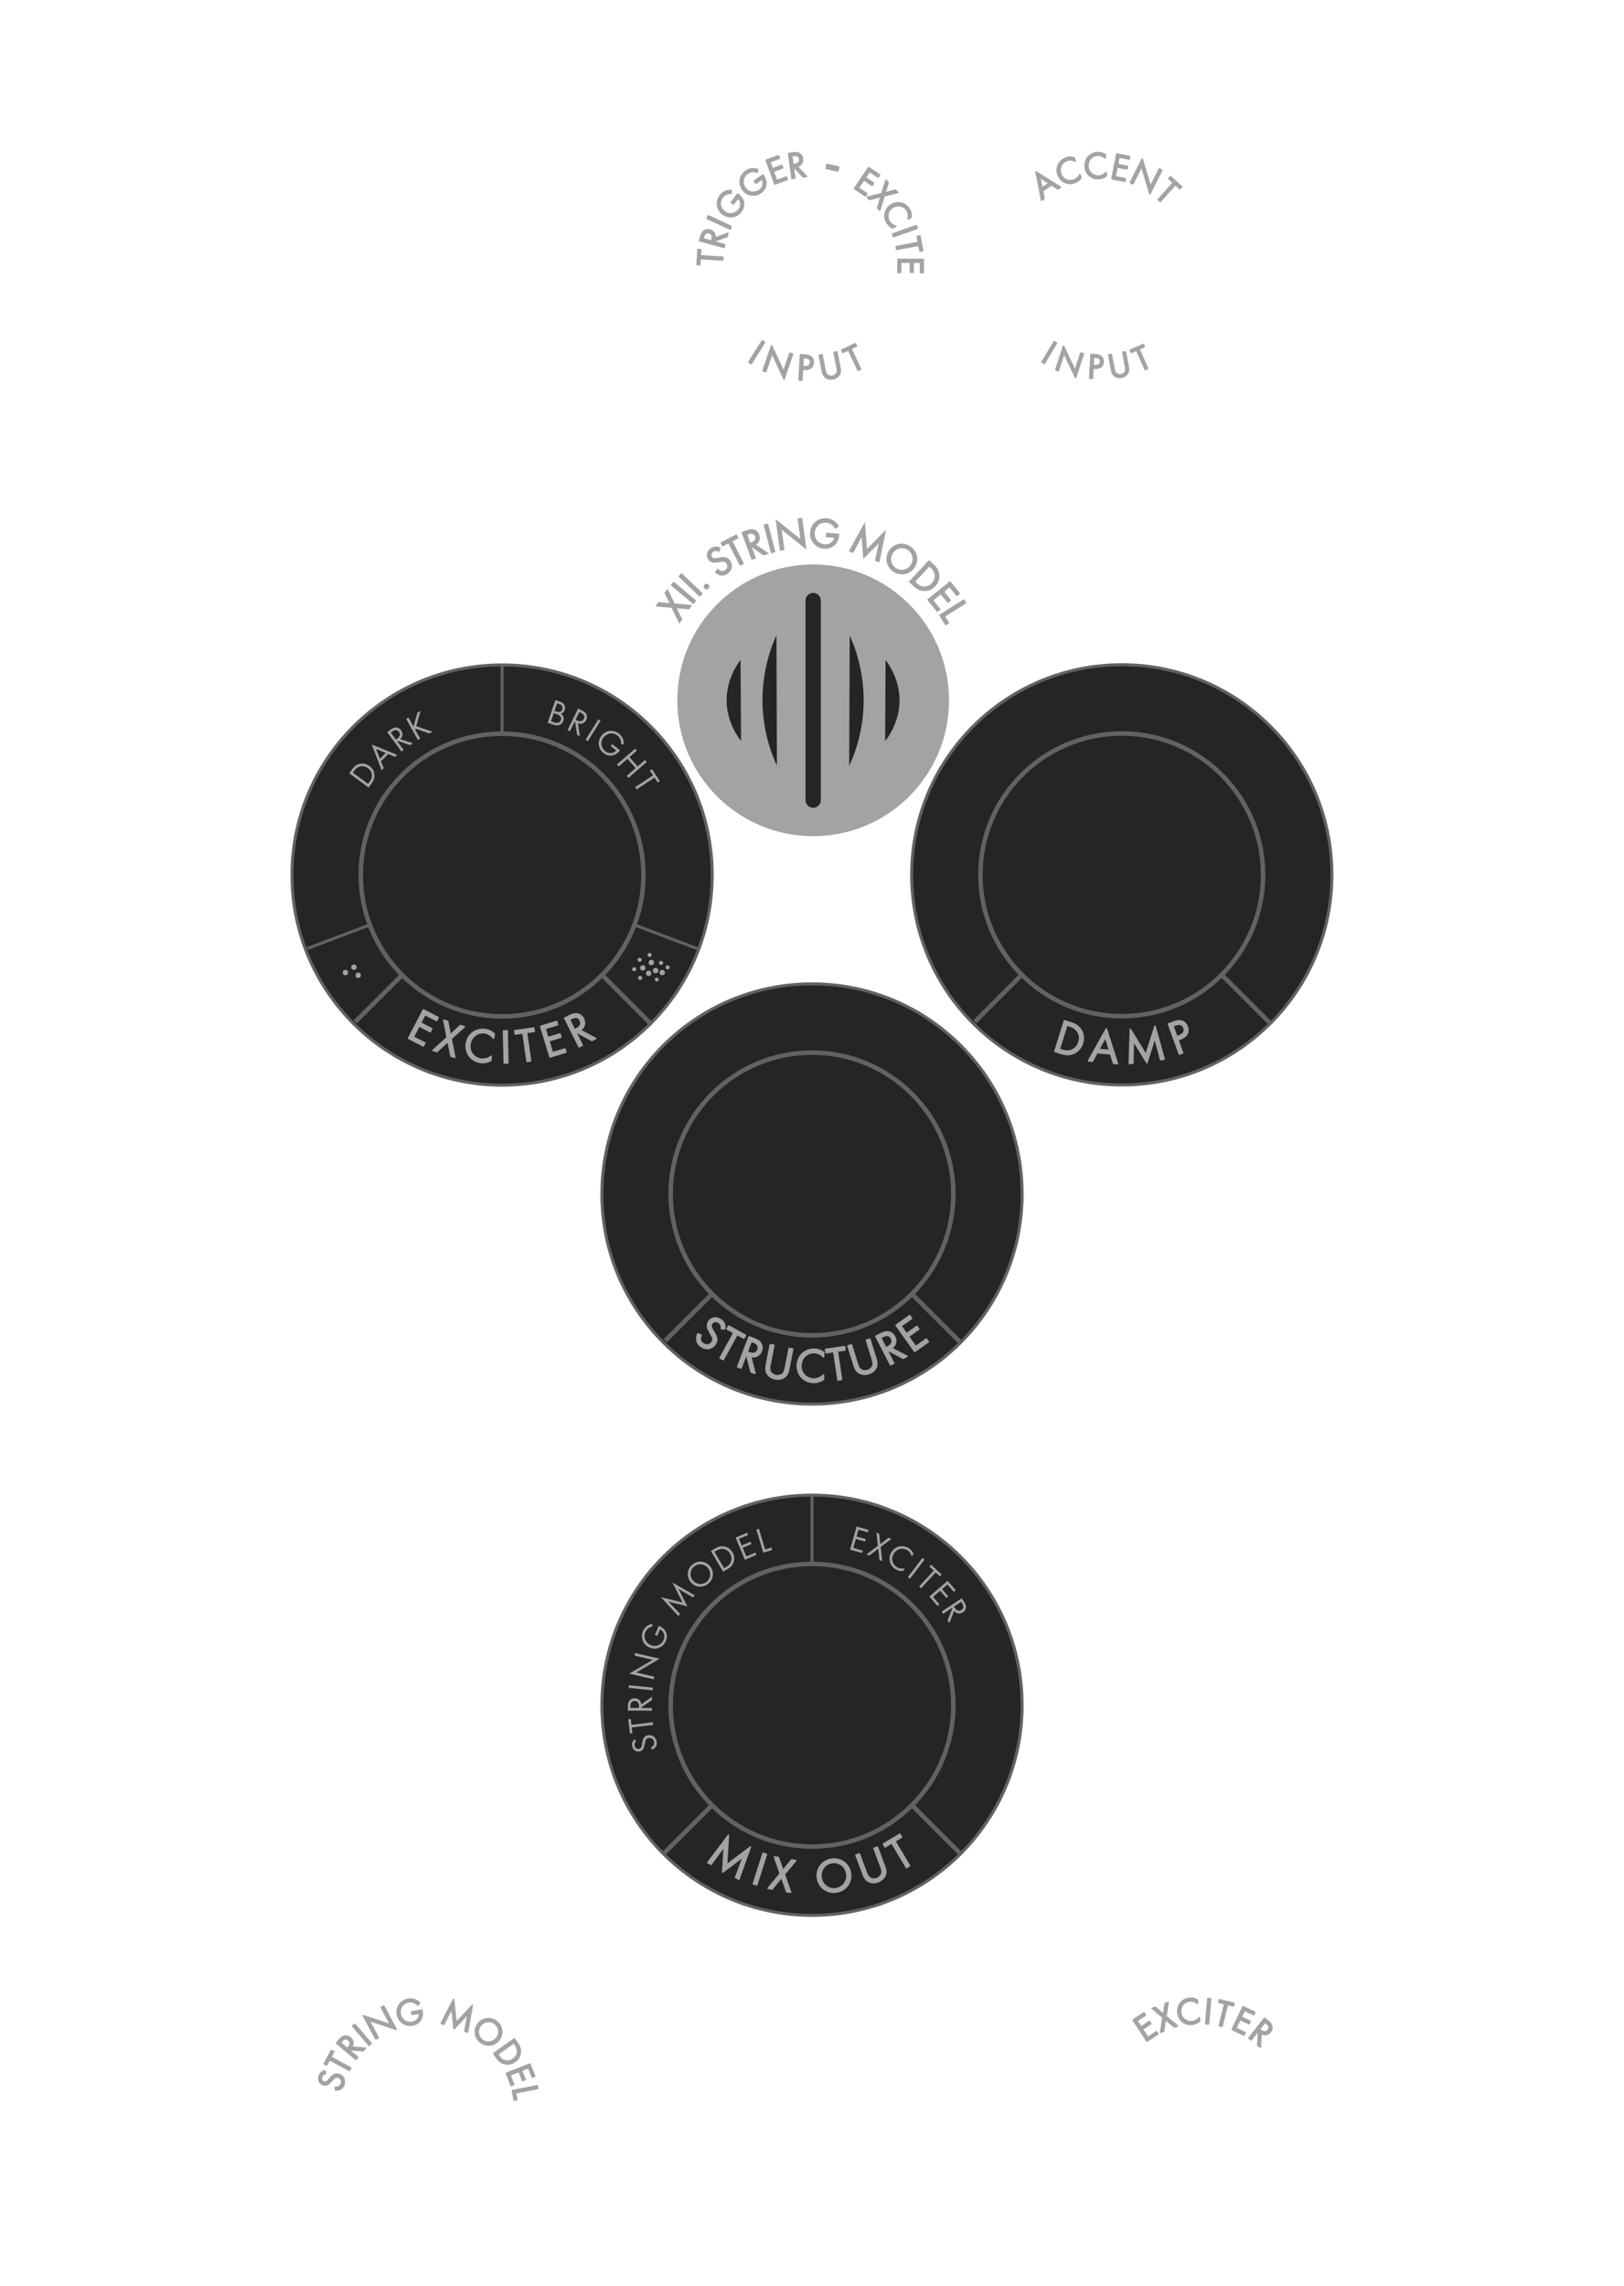 <?xml version="1.0" encoding="utf-8"?>
<!-- Generator: Adobe Illustrator 24.0.2, SVG Export Plug-In . SVG Version: 6.00 Build 0)  -->
<svg version="1.0" id="Layer_1" xmlns="http://www.w3.org/2000/svg" xmlns:xlink="http://www.w3.org/1999/xlink" x="0px" y="0px"
	 width="270px" height="380px" viewBox="0 0 270 380" enable-background="new 0 0 270 380" xml:space="preserve">
<g id="_x31_2">
	<rect y="-0" fill="none" width="270" height="380"/>
	<g>
		<circle fill="#262424" stroke="#606266" stroke-width="0.5" stroke-miterlimit="10" cx="83.477" cy="145.477" r="34.934"/>
		
			<line fill="none" stroke="#606266" stroke-width="0.75" stroke-miterlimit="10" x1="83.477" y1="145.477" x2="59.07" y2="169.884"/>
		
			<line fill="none" stroke="#606266" stroke-width="0.5" stroke-miterlimit="10" x1="83.477" y1="145.477" x2="51.116" y2="157.68"/>
		
			<line fill="none" stroke="#606266" stroke-width="0.5" stroke-miterlimit="10" x1="83.477" y1="145.477" x2="116.172" y2="157.807"/>
		
			<line fill="none" stroke="#606266" stroke-width="0.5" stroke-miterlimit="10" x1="83.477" y1="145.477" x2="83.477" y2="110.543"/>
		
			<line fill="none" stroke="#606266" stroke-width="0.75" stroke-miterlimit="10" x1="83.477" y1="145.477" x2="108.178" y2="170.179"/>
		<circle fill="#262424" stroke="#606266" stroke-width="0.75" stroke-miterlimit="10" cx="83.477" cy="145.477" r="23.5"/>
	</g>
	<g>
		<circle fill="#262424" stroke="#606266" stroke-width="0.5" stroke-miterlimit="10" cx="186.5" cy="145.446" r="34.934"/>
		
			<line fill="none" stroke="#606266" stroke-width="0.75" stroke-miterlimit="10" x1="186.5" y1="145.446" x2="162.093" y2="169.852"/>
		
			<line fill="none" stroke="#606266" stroke-width="0.75" stroke-miterlimit="10" x1="186.5" y1="145.446" x2="211.202" y2="170.147"/>
		<circle fill="#262424" stroke="#606266" stroke-width="0.75" stroke-miterlimit="10" cx="186.5" cy="145.446" r="23.5"/>
	</g>
	<g>
		<circle fill="#262424" stroke="#606266" stroke-width="0.5" stroke-miterlimit="10" cx="135" cy="283.5" r="34.934"/>
		
			<line fill="none" stroke="#606266" stroke-width="0.75" stroke-miterlimit="10" x1="135" y1="283.5" x2="110.304" y2="308.196"/>
		
			<line fill="none" stroke="#606266" stroke-width="0.75" stroke-miterlimit="10" x1="135" y1="283.5" x2="159.696" y2="308.196"/>
		<line fill="none" stroke="#606266" stroke-width="0.5" stroke-miterlimit="10" x1="135" y1="248.566" x2="135" y2="283.5"/>
		<circle fill="#262424" stroke="#606266" stroke-width="0.75" stroke-miterlimit="10" cx="135" cy="283.5" r="23.5"/>
	</g>
	<g>
		<circle fill="none" cx="71" cy="351" r="14.578"/>
		
			<path fill="#A3A3A3" stroke="#A3A3A3" stroke-width="0.25" stroke-linecap="round" stroke-linejoin="round" stroke-miterlimit="10" d="
			M54.145,344.728c-0.125,0.019-0.274,0.07-0.375,0.138c-0.086,0.057-0.21,0.176-0.283,0.405
			c-0.127,0.397,0.029,0.751,0.402,0.872c0.156,0.049,0.259,0.037,0.396-0.038
			c0.158-0.082,0.272-0.21,0.387-0.339l0.291-0.33c0.178-0.201,0.355-0.383,0.578-0.496
			c0.27-0.14,0.531-0.148,0.818-0.055c0.738,0.238,1.055,0.943,0.822,1.663
			c-0.084,0.264-0.244,0.577-0.604,0.766c-0.256,0.137-0.57,0.168-0.828,0.144l0.02-0.47
			c0.22,0.037,0.43-0.001,0.588-0.077c0.229-0.118,0.341-0.301,0.406-0.504
			c0.176-0.546-0.131-0.93-0.533-1.06c-0.18-0.058-0.354-0.054-0.531,0.048
			c-0.145,0.08-0.268,0.212-0.432,0.391l-0.283,0.306c-0.123,0.132-0.271,0.303-0.502,0.428
			c-0.225,0.12-0.443,0.162-0.744,0.065c-0.617-0.2-0.879-0.807-0.67-1.454
			c0.079-0.246,0.191-0.43,0.387-0.584c0.16-0.128,0.367-0.213,0.57-0.247L54.145,344.728z"/>
		
			<path fill="#A3A3A3" stroke="#A3A3A3" stroke-width="0.25" stroke-linecap="round" stroke-linejoin="round" stroke-miterlimit="10" d="
			M55,342l3.301,1.8l-0.223,0.41l-3.301-1.799l-0.488,0.895l-0.387-0.21l1.199-2.201l0.387,0.211
			L55,342z"/>
		
			<path fill="#A3A3A3" stroke="#A3A3A3" stroke-width="0.25" stroke-linecap="round" stroke-linejoin="round" stroke-miterlimit="10" d="
			M56.389,339.159c0.182-0.216,0.469-0.527,0.836-0.631c0.283-0.082,0.667-0.04,1.01,0.249
			c0.492,0.413,0.582,1.041,0.205,1.556l2.297,0.188l-0.364,0.433l-2.231-0.205l-0.078,0.091
			l1.408,1.184l-0.299,0.357l-3.217-2.706L56.389,339.159z M57.744,340.573l0.191-0.228
			c0.373-0.443,0.385-0.886,0.008-1.203c-0.178-0.15-0.4-0.248-0.688-0.141
			c-0.204,0.075-0.352,0.231-0.48,0.385l-0.184,0.217L57.744,340.573z"/>
		
			<path fill="#A3A3A3" stroke="#A3A3A3" stroke-width="0.25" stroke-linecap="round" stroke-linejoin="round" stroke-miterlimit="10" d="
			M58.984,336.53l2.727,3.197l-0.354,0.303l-2.728-3.197L58.984,336.53z"/>
		
			<path fill="#A3A3A3" stroke="#A3A3A3" stroke-width="0.25" stroke-linecap="round" stroke-linejoin="round" stroke-miterlimit="10" d="
			M62.48,338.987l-2.069-3.867l4.515,1.484l-1.539-2.876l0.412-0.22l2.075,3.877l-4.515-1.483
			l1.533,2.865L62.48,338.987z"/>
		
			<path fill="#A3A3A3" stroke="#A3A3A3" stroke-width="0.25" stroke-linecap="round" stroke-linejoin="round" stroke-miterlimit="10" d="
			M68.419,334.478l1.724-0.303l0.018,0.099c0.081,0.459,0.031,0.98-0.168,1.378
			c-0.094,0.189-0.458,0.847-1.406,1.014c-1.229,0.215-2.31-0.56-2.521-1.764
			c-0.211-1.202,0.55-2.3,1.783-2.517c0.396-0.07,0.88-0.051,1.336,0.188
			c0.213,0.111,0.418,0.266,0.564,0.406l-0.287,0.37c-0.146-0.146-0.309-0.271-0.465-0.358
			c-0.227-0.127-0.57-0.259-1.065-0.172c-0.999,0.175-1.562,1.047-1.394,2.007
			c0.198,1.129,1.197,1.542,1.979,1.404c0.553-0.096,0.98-0.459,1.144-0.915
			c0.052-0.144,0.097-0.356,0.063-0.619l-1.227,0.214L68.419,334.478z"/>
		
			<path fill="#A3A3A3" stroke="#A3A3A3" stroke-width="0.25" stroke-linecap="round" stroke-linejoin="round" stroke-miterlimit="10" d="
			M73.354,336.391l2.058-3.997l0.419,3.879l2.681-2.862l-0.772,4.429l-0.455-0.151l0.541-2.904
			l-2.334,2.498l-0.368-3.391l-1.313,2.65L73.354,336.391z"/>
		
			<path fill="#A3A3A3" stroke="#A3A3A3" stroke-width="0.25" stroke-linecap="round" stroke-linejoin="round" stroke-miterlimit="10" d="
			M79.497,336.457c0.768-0.989,2.103-1.117,3.058-0.377c0.955,0.741,1.162,2.065,0.395,3.055
			c-0.765,0.985-2.098,1.122-3.058,0.377C78.932,338.767,78.732,337.443,79.497,336.457z M79.875,336.751
			c-0.59,0.76-0.459,1.834,0.287,2.413c0.746,0.579,1.818,0.438,2.408-0.322
			c0.591-0.761,0.459-1.834-0.286-2.415C81.538,335.85,80.465,335.989,79.875,336.751z"/>
		
			<path fill="#A3A3A3" stroke="#A3A3A3" stroke-width="0.25" stroke-linecap="round" stroke-linejoin="round" stroke-miterlimit="10" d="
			M85.524,338.974l0.493,0.701c0.244,0.344,0.553,0.859,0.492,1.55
			c-0.042,0.5-0.287,1.082-0.906,1.517c-0.722,0.509-1.359,0.425-1.744,0.328
			c-0.489-0.127-0.852-0.365-1.283-0.978l-0.49-0.697L85.524,338.974z M82.717,341.522l0.234,0.334
			c0.193,0.273,0.488,0.628,1.004,0.767c0.397,0.105,0.883,0.072,1.373-0.273
			c0.824-0.581,0.953-1.536,0.34-2.406l-0.236-0.336L82.717,341.522z"/>
		
			<path fill="#A3A3A3" stroke="#A3A3A3" stroke-width="0.25" stroke-linecap="round" stroke-linejoin="round" stroke-miterlimit="10" d="
			M88.496,345.337l-0.629-1.595l-1.162,0.458l0.611,1.549l-0.41,0.163l-0.611-1.549l-1.52,0.599
			l0.63,1.596l-0.411,0.161l-0.8-2.029l3.911-1.543l0.801,2.029L88.496,345.337z"/>
		
			<path fill="#A3A3A3" stroke="#A3A3A3" stroke-width="0.25" stroke-linecap="round" stroke-linejoin="round" stroke-miterlimit="10" d="
			M89.395,347.221l-3.686,0.722l0.222,1.136l-0.433,0.084l-0.311-1.593l4.117-0.806L89.395,347.221z"/>
	</g>
	<g>
		<circle fill="none" cx="199.5" cy="351.034" r="14.578"/>
		
			<path fill="#A3A3A3" stroke="#A3A3A3" stroke-width="0.25" stroke-linecap="round" stroke-linejoin="round" stroke-miterlimit="10" d="
			M190.449,335.004l-1.432,0.94l0.685,1.042l1.39-0.913l0.241,0.369l-1.389,0.913l0.895,1.362
			l1.432-0.94l0.241,0.369l-1.819,1.196l-2.306-3.51l1.82-1.195L190.449,335.004z"/>
		
			<path fill="#A3A3A3" stroke="#A3A3A3" stroke-width="0.25" stroke-linecap="round" stroke-linejoin="round" stroke-miterlimit="10" d="
			M193.349,335.409l-1.773-1.502l0.496-0.187l1.373,1.175l0.28-1.798l0.496-0.188l-0.365,2.308
			l1.908,1.608l-0.496,0.185l-1.514-1.276l-0.305,1.962l-0.496,0.187L193.349,335.409z"/>
		
			<path fill="#A3A3A3" stroke="#A3A3A3" stroke-width="0.25" stroke-linecap="round" stroke-linejoin="round" stroke-miterlimit="10" d="
			M199.102,333.069c-0.146-0.116-0.365-0.249-0.59-0.324c-0.23-0.073-0.496-0.105-0.74-0.078
			c-0.964,0.115-1.586,0.975-1.472,1.939c0.134,1.133,1.122,1.594,1.886,1.504
			c0.281-0.033,0.548-0.147,0.753-0.287c0.224-0.146,0.374-0.323,0.44-0.407l0.068,0.576
			c-0.424,0.386-0.897,0.519-1.21,0.555c-1.24,0.146-2.272-0.685-2.414-1.892
			c-0.147-1.246,0.676-2.284,1.929-2.43c0.25-0.029,0.736-0.057,1.282,0.267L199.102,333.069z"/>
		
			<path fill="#A3A3A3" stroke="#A3A3A3" stroke-width="0.25" stroke-linecap="round" stroke-linejoin="round" stroke-miterlimit="10" d="
			M201.273,332.304l-0.344,4.188l-0.464-0.038l0.343-4.188L201.273,332.304z"/>
		
			<path fill="#A3A3A3" stroke="#A3A3A3" stroke-width="0.25" stroke-linecap="round" stroke-linejoin="round" stroke-miterlimit="10" d="
			M204.062,333.238l-0.891,3.652l-0.454-0.11l0.893-3.652l-0.991-0.242l0.104-0.428l2.436,0.594
			l-0.105,0.427L204.062,333.238z"/>
		
			<path fill="#A3A3A3" stroke="#A3A3A3" stroke-width="0.25" stroke-linecap="round" stroke-linejoin="round" stroke-miterlimit="10" d="
			M208.441,334.95l-1.547-0.737l-0.537,1.125l1.502,0.716l-0.189,0.398l-1.502-0.716l-0.702,1.473
			l1.547,0.737l-0.189,0.398l-1.968-0.937l1.808-3.793l1.968,0.938L208.441,334.95z"/>
		
			<path fill="#A3A3A3" stroke="#A3A3A3" stroke-width="0.25" stroke-linecap="round" stroke-linejoin="round" stroke-miterlimit="10" d="
			M210.753,335.959c0.224,0.174,0.546,0.449,0.662,0.812c0.094,0.28,0.065,0.666-0.21,1.019
			c-0.396,0.507-1.02,0.621-1.549,0.265l-0.1,2.303l-0.447-0.349l0.121-2.239l-0.095-0.074
			l-1.132,1.453l-0.368-0.286l2.584-3.318L210.753,335.959z M209.392,337.368l0.233,0.181
			c0.458,0.357,0.902,0.351,1.204-0.037c0.144-0.184,0.231-0.41,0.116-0.692
			c-0.084-0.201-0.245-0.343-0.404-0.466l-0.225-0.176L209.392,337.368z"/>
	</g>
	<g>
		
			<ellipse transform="matrix(0.082 -0.997 0.997 0.082 7.766 241.427)" fill="none" cx="135" cy="116.496" rx="25.58" ry="25.58"/>
		<path fill="#A3A3A3" stroke="#A3A3A3" stroke-width="0.25" stroke-miterlimit="10" d="M111.749,100.945l-2.565-0.243
			l0.332-0.484l1.994,0.197l-0.885-1.812l0.332-0.485l1.133,2.33l2.754,0.253l-0.333,0.485
			l-2.186-0.203l0.966,1.979l-0.332,0.484L111.749,100.945z"/>
		<path fill="#A3A3A3" stroke="#A3A3A3" stroke-width="0.25" stroke-miterlimit="10" d="M112.014,96.874l3.572,3
			l-0.334,0.397l-3.572-3.001L112.014,96.874z"/>
		<path fill="#A3A3A3" stroke="#A3A3A3" stroke-width="0.25" stroke-miterlimit="10" d="M113.312,95.451l3.374,3.22
			l-0.357,0.375l-3.373-3.22L113.312,95.451z"/>
		<path fill="#A3A3A3" stroke="#A3A3A3" stroke-width="0.25" stroke-miterlimit="10" d="M117.229,97.262
			c0.139-0.129,0.366-0.12,0.495,0.019c0.128,0.138,0.119,0.366-0.019,0.495
			c-0.14,0.128-0.367,0.119-0.496-0.019C117.082,97.619,117.09,97.39,117.229,97.262z"/>
		<path fill="#A3A3A3" stroke="#A3A3A3" stroke-width="0.25" stroke-miterlimit="10" d="M119.486,91.615
			c-0.123-0.071-0.288-0.129-0.422-0.141c-0.115-0.008-0.306,0.01-0.527,0.159
			c-0.385,0.256-0.493,0.674-0.252,1.035c0.102,0.151,0.2,0.212,0.371,0.242
			c0.194,0.039,0.383,0.006,0.571-0.028l0.481-0.085c0.294-0.053,0.574-0.088,0.846-0.034
			c0.331,0.067,0.564,0.239,0.75,0.52c0.479,0.717,0.268,1.549-0.433,2.016
			c-0.256,0.171-0.612,0.333-1.056,0.25c-0.316-0.06-0.611-0.25-0.82-0.448l0.343-0.397
			c0.165,0.185,0.374,0.298,0.563,0.34c0.281,0.057,0.506-0.024,0.703-0.156
			c0.531-0.354,0.529-0.9,0.268-1.291c-0.115-0.175-0.27-0.292-0.495-0.327
			c-0.181-0.031-0.379-0-0.645,0.042l-0.459,0.071c-0.198,0.031-0.445,0.078-0.732,0.024
			c-0.278-0.05-0.498-0.165-0.692-0.457c-0.4-0.6-0.208-1.311,0.422-1.729
			c0.238-0.16,0.462-0.241,0.74-0.241c0.228,0,0.467,0.068,0.667,0.179L119.486,91.615z"/>
		<path fill="#A3A3A3" stroke="#A3A3A3" stroke-width="0.25" stroke-miterlimit="10" d="M121.621,89.941l1.908,3.714
			l-0.46,0.237l-1.909-3.714l-1.008,0.518l-0.225-0.436l2.477-1.272l0.225,0.435L121.621,89.941z"/>
		<path fill="#A3A3A3" stroke="#A3A3A3" stroke-width="0.25" stroke-miterlimit="10" d="M124.127,88.293
			c0.295-0.108,0.742-0.251,1.153-0.149c0.318,0.075,0.665,0.328,0.837,0.794
			c0.248,0.67-0.01,1.324-0.656,1.615l2.114,1.441l-0.591,0.218l-2.04-1.424l-0.124,0.046
			l0.707,1.916l-0.484,0.18l-1.618-4.377L124.127,88.293z M124.66,90.4l0.308-0.113
			c0.604-0.223,0.858-0.645,0.669-1.156c-0.09-0.243-0.252-0.46-0.585-0.515
			c-0.238-0.039-0.466,0.029-0.676,0.107l-0.296,0.109L124.66,90.4z"/>
		<path fill="#A3A3A3" stroke="#A3A3A3" stroke-width="0.25" stroke-miterlimit="10" d="M127.605,87.189l1.172,4.522
			l-0.501,0.13l-1.174-4.522L127.605,87.189z"/>
		<path fill="#A3A3A3" stroke="#A3A3A3" stroke-width="0.25" stroke-miterlimit="10" d="M129.769,91.426l-0.659-4.824
			l4.126,3.289l-0.491-3.588l0.514-0.07l0.661,4.838l-4.126-3.29l0.489,3.574L129.769,91.426z"/>
		<path fill="#A3A3A3" stroke="#A3A3A3" stroke-width="0.25" stroke-miterlimit="10" d="M137.463,88.701l1.939,0.146
			l-0.008,0.113c-0.039,0.516-0.234,1.063-0.557,1.439c-0.154,0.177-0.726,0.788-1.795,0.708
			c-1.381-0.103-2.335-1.235-2.234-2.589c0.102-1.354,1.221-2.33,2.609-2.227
			c0.447,0.033,0.962,0.185,1.391,0.568c0.197,0.175,0.377,0.399,0.495,0.592l-0.41,0.32
			c-0.118-0.2-0.259-0.378-0.403-0.515c-0.209-0.198-0.543-0.434-1.102-0.475
			c-1.123-0.084-1.969,0.702-2.05,1.783c-0.095,1.271,0.869,1.989,1.749,2.054
			c0.621,0.047,1.182-0.227,1.482-0.675c0.095-0.14,0.201-0.355,0.237-0.648l-1.382-0.103
			L137.463,88.701z"/>
		<path fill="#A3A3A3" stroke="#A3A3A3" stroke-width="0.25" stroke-miterlimit="10" d="M141.293,91.587l2.409-4.364
			l0.341,4.312l3.061-3.085l-0.998,4.882l-0.498-0.181l0.691-3.201l-2.666,2.693l-0.299-3.769
			l-1.541,2.894L141.293,91.587z"/>
		<path fill="#A3A3A3" stroke="#A3A3A3" stroke-width="0.25" stroke-miterlimit="10" d="M147.883,91.642
			c0.745-1.175,2.207-1.458,3.343-0.74c1.134,0.718,1.504,2.16,0.759,3.336
			c-0.74,1.17-2.2,1.463-3.342,0.741C147.503,94.257,147.143,92.812,147.883,91.642z M148.333,91.927
			c-0.573,0.904-0.313,2.079,0.572,2.639c0.887,0.561,2.059,0.292,2.63-0.611
			c0.572-0.905,0.314-2.078-0.572-2.64C150.076,90.754,148.904,91.022,148.333,91.927z"/>
		<path fill="#A3A3A3" stroke="#A3A3A3" stroke-width="0.25" stroke-miterlimit="10" d="M154.457,93.296l0.697,0.649
			c0.344,0.319,0.797,0.808,0.889,1.574c0.069,0.553-0.064,1.242-0.638,1.857
			c-0.668,0.718-1.38,0.774-1.821,0.754c-0.562-0.024-1.01-0.201-1.619-0.77l-0.693-0.643
			L154.457,93.296z M151.986,96.71l0.332,0.31c0.272,0.253,0.676,0.571,1.268,0.604
			c0.456,0.023,0.977-0.125,1.43-0.611c0.764-0.82,0.686-1.888-0.181-2.695l-0.333-0.31
			L151.986,96.71z"/>
		<path fill="#A3A3A3" stroke="#A3A3A3" stroke-width="0.25" stroke-miterlimit="10" d="M159.085,98.972l-1.192-1.486
			l-1.082,0.868l1.157,1.442l-0.382,0.307l-1.156-1.442l-1.416,1.135l1.192,1.486l-0.383,0.307
			l-1.517-1.891l3.645-2.923l1.516,1.89L159.085,98.972z"/>
		<path fill="#A3A3A3" stroke="#A3A3A3" stroke-width="0.25" stroke-miterlimit="10" d="M160.496,100.231l-3.527,2.235
			l0.688,1.088l-0.412,0.261l-0.967-1.525l3.942-2.497L160.496,100.231z"/>
	</g>
	<g>
		<circle fill="none" cx="83.5" cy="145.5" r="28.595"/>
		<path fill="#A3A3A3" stroke="#A3A3A3" stroke-width="0.25" stroke-linejoin="round" stroke-miterlimit="10" d="
			M72.585,169.665l-1.929-1.006l-0.732,1.404l1.871,0.977l-0.258,0.498l-1.872-0.977l-0.958,1.837
			l1.93,1.005l-0.26,0.498l-2.453-1.28l2.466-4.731l2.454,1.28L72.585,169.665z"/>
		<path fill="#A3A3A3" stroke="#A3A3A3" stroke-width="0.25" stroke-linejoin="round" stroke-miterlimit="10" d="
			M74.348,172.482l-0.562-2.893l0.639,0.208l0.427,2.252l1.703-1.557l0.639,0.209l-2.191,1.994
			l0.611,3.103l-0.639-0.209l-0.483-2.463l-1.858,1.699l-0.64-0.208L74.348,172.482z"/>
		<path fill="#A3A3A3" stroke="#A3A3A3" stroke-width="0.25" stroke-linejoin="round" stroke-miterlimit="10" d="M82.062,172.624
			c-0.144-0.188-0.372-0.42-0.625-0.583c-0.261-0.164-0.576-0.287-0.886-0.327
			c-1.222-0.161-2.257,0.705-2.417,1.928c-0.189,1.436,0.883,2.311,1.852,2.439
			c0.356,0.046,0.72-0.011,1.016-0.117c0.322-0.111,0.562-0.282,0.67-0.364l-0.096,0.729
			c-0.643,0.343-1.266,0.359-1.662,0.308c-1.572-0.208-2.582-1.551-2.381-3.083
			c0.207-1.58,1.545-2.599,3.131-2.39c0.318,0.042,0.924,0.162,1.495,0.729L82.062,172.624z"/>
		<path fill="#A3A3A3" stroke="#A3A3A3" stroke-width="0.25" stroke-linejoin="round" stroke-miterlimit="10" d="
			M84.31,171.384l0.12,5.338l-0.592,0.013l-0.12-5.338L84.31,171.384z"/>
		<path fill="#A3A3A3" stroke="#A3A3A3" stroke-width="0.25" stroke-linejoin="round" stroke-miterlimit="10" d="
			M87.537,171.648l0.678,4.726l-0.586,0.084l-0.678-4.726l-1.283,0.185l-0.079-0.554l3.149-0.454
			l0.08,0.555L87.537,171.648z"/>
		<path fill="#A3A3A3" stroke="#A3A3A3" stroke-width="0.25" stroke-linejoin="round" stroke-miterlimit="10" d="
			M92.699,170.356l-2.08,0.635l0.463,1.515l2.018-0.617l0.164,0.536l-2.019,0.615l0.604,1.981
			l2.08-0.635l0.163,0.535l-2.646,0.809l-1.557-5.101l2.645-0.808L92.699,170.356z"/>
		<path fill="#A3A3A3" stroke="#A3A3A3" stroke-width="0.25" stroke-linejoin="round" stroke-miterlimit="10" d="
			M94.652,168.877c0.322-0.162,0.812-0.38,1.292-0.314c0.372,0.045,0.798,0.29,1.052,0.798
			c0.365,0.729,0.154,1.505-0.543,1.918l2.585,1.373l-0.645,0.321l-2.499-1.361l-0.135,0.067
			l1.045,2.09l-0.529,0.264l-2.389-4.773L94.652,168.877z M95.523,171.207l0.336-0.169
			c0.658-0.329,0.895-0.841,0.615-1.399c-0.133-0.264-0.344-0.489-0.73-0.511
			c-0.275-0.014-0.525,0.093-0.756,0.208l-0.32,0.161L95.523,171.207z"/>
	</g>
	<g>
		<circle fill="none" cx="186.446" cy="145.5" r="28.595"/>
		<path fill="#A3A3A3" stroke="#A3A3A3" stroke-width="0.25" stroke-linejoin="round" stroke-miterlimit="10" d="
			M176.97,169.705l1.039,0.325c0.513,0.159,1.222,0.439,1.695,1.182
			c0.345,0.535,0.547,1.311,0.261,2.229c-0.334,1.07-1.039,1.479-1.504,1.678
			c-0.591,0.252-1.139,0.29-2.049,0.007l-1.031-0.322L176.97,169.705z M176.113,174.445l0.496,0.154
			c0.405,0.127,0.979,0.254,1.604-0.003c0.482-0.203,0.945-0.611,1.172-1.337
			c0.381-1.223-0.228-2.285-1.52-2.688l-0.496-0.155L176.113,174.445z"/>
		<path fill="#A3A3A3" stroke="#A3A3A3" stroke-width="0.25" stroke-linejoin="round" stroke-miterlimit="10" d="
			M184.656,175.217l-2.263-0.217l-0.781,1.437l-0.653-0.063l2.98-5.334l1.849,5.799l-0.653-0.064
			L184.656,175.217z M184.479,174.638l-0.688-2.214l-1.113,2.041L184.479,174.638z"/>
		<path fill="#A3A3A3" stroke="#A3A3A3" stroke-width="0.25" stroke-linejoin="round" stroke-miterlimit="10" d="
			M187.752,176.826l0.174-5.696l2.596,4.209l1.505-4.735l1.532,5.488l-0.604,0.077l-0.965-3.618
			l-1.308,4.13l-2.271-3.677l-0.059,3.746L187.752,176.826z"/>
		<path fill="#A3A3A3" stroke="#A3A3A3" stroke-width="0.25" stroke-linejoin="round" stroke-miterlimit="10" d="
			M195.16,169.904c0.503-0.183,0.946-0.275,1.391-0.106c0.483,0.183,0.734,0.593,0.85,0.91
			c0.257,0.706,0.067,1.566-1.076,1.981l-0.488,0.177l0.793,2.181l-0.557,0.203l-1.822-5.016
			L195.16,169.904z M195.645,172.341l0.459-0.167c0.662-0.241,0.94-0.715,0.73-1.294
			c-0.291-0.797-1.062-0.602-1.423-0.47l-0.413,0.15L195.645,172.341z"/>
	</g>
	<g>
		<circle fill="none" cx="135" cy="283.5" r="28.595"/>
		
			<path fill="#A3A3A3" stroke="#A3A3A3" stroke-width="0.25" stroke-linecap="round" stroke-linejoin="round" stroke-miterlimit="10" d="
			M117.671,309.674l3.433-4.549l-0.312,4.936l3.965-2.997l-1.92,5.365l-0.537-0.286l1.303-3.511
			l-3.453,2.616l0.271-4.313l-2.213,3.025L117.671,309.674z"/>
		
			<path fill="#A3A3A3" stroke="#A3A3A3" stroke-width="0.25" stroke-linecap="round" stroke-linejoin="round" stroke-miterlimit="10" d="
			M127.426,308.28l-1.613,5.087l-0.564-0.179l1.613-5.087L127.426,308.28z"/>
		
			<path fill="#A3A3A3" stroke="#A3A3A3" stroke-width="0.25" stroke-linecap="round" stroke-linejoin="round" stroke-miterlimit="10" d="
			M129.721,311.493l-0.965-2.787l0.663,0.116l0.74,2.17l1.468-1.782l0.662,0.117l-1.89,2.285
			l1.044,2.989l-0.663-0.116l-0.826-2.373l-1.603,1.946l-0.662-0.117L129.721,311.493z"/>
		
			<path fill="#A3A3A3" stroke="#A3A3A3" stroke-width="0.25" stroke-linecap="round" stroke-linejoin="round" stroke-miterlimit="10" d="
			M135.903,312.215c-0.221-1.577,0.846-2.904,2.366-3.117c1.52-0.213,2.91,0.772,3.13,2.348
			c0.22,1.568-0.837,2.902-2.366,3.116C137.504,314.777,136.123,313.783,135.903,312.215z
			 M136.505,312.131c0.169,1.211,1.263,2.043,2.45,1.877c1.188-0.166,2.012-1.266,1.843-2.477
			c-0.169-1.211-1.263-2.044-2.451-1.878C137.158,309.818,136.336,310.918,136.505,312.131z"/>
		
			<path fill="#A3A3A3" stroke="#A3A3A3" stroke-width="0.25" stroke-linecap="round" stroke-linejoin="round" stroke-miterlimit="10" d="
			M144.009,311.272c0.157,0.42,0.329,0.877,0.853,1.065c0.266,0.096,0.653,0.08,0.932-0.023
			c0.277-0.104,0.58-0.346,0.717-0.593c0.271-0.487,0.1-0.944-0.057-1.364l-1.148-3.066
			l0.555-0.208l1.204,3.216c0.157,0.419,0.265,0.841,0.135,1.318
			c-0.146,0.524-0.571,0.984-1.21,1.222c-0.637,0.237-1.26,0.173-1.714-0.128
			c-0.411-0.273-0.606-0.661-0.765-1.081l-1.204-3.216l0.556-0.208L144.009,311.272z"/>
		
			<path fill="#A3A3A3" stroke="#A3A3A3" stroke-width="0.25" stroke-linecap="round" stroke-linejoin="round" stroke-miterlimit="10" d="
			M148.771,306.086l2.447,4.106l-0.508,0.303l-2.449-4.106l-1.113,0.665l-0.287-0.481l2.736-1.631
			l0.288,0.481L148.771,306.086z"/>
	</g>
	<g>
		<circle fill="none" cx="135" cy="283.449" r="28.595"/>
		<path fill="#A3A3A3" d="M144.298,254.756l-1.568-0.444l-0.323,1.142l1.522,0.432l-0.114,0.402
			l-1.522-0.431l-0.423,1.493l1.568,0.445l-0.115,0.403l-1.995-0.565l1.09-3.847l1.996,0.565
			L144.298,254.756z"/>
		<path fill="#A3A3A3" d="M145.946,256.99l-0.232-2.197l0.464,0.196l0.173,1.71l1.372-1.053l0.465,0.198
			l-1.767,1.347l0.256,2.357l-0.464-0.196l-0.201-1.872l-1.499,1.148l-0.463-0.197L145.946,256.99z"/>
		<path fill="#A3A3A3" d="M151.583,258.787c-0.043-0.172-0.13-0.399-0.257-0.587
			c-0.131-0.189-0.311-0.367-0.512-0.487c-0.793-0.475-1.762-0.188-2.236,0.604
			c-0.557,0.933-0.08,1.854,0.548,2.229c0.231,0.138,0.499,0.206,0.733,0.222
			c0.254,0.02,0.471-0.025,0.568-0.051l-0.283,0.474c-0.543,0.045-0.977-0.131-1.234-0.284
			c-1.02-0.609-1.313-1.836-0.72-2.828c0.612-1.024,1.836-1.327,2.866-0.711
			c0.205,0.122,0.586,0.385,0.811,0.945L151.583,258.787z"/>
		<path fill="#A3A3A3" d="M153.709,259.294l-2.43,3.175l-0.352-0.27l2.43-3.175L153.709,259.294z"/>
		<path fill="#A3A3A3" d="M155.566,261.42l-2.432,2.637l-0.326-0.302l2.43-2.636l-0.715-0.66
			l0.285-0.309l1.758,1.62l-0.285,0.309L155.566,261.42z"/>
		<path fill="#A3A3A3" d="M158.582,264.661l-1.064-1.237l-0.9,0.775l1.033,1.2l-0.318,0.274l-1.033-1.201
			l-1.178,1.015l1.064,1.235l-0.318,0.274l-1.354-1.573l3.033-2.61l1.354,1.574L158.582,264.661z"/>
		<path fill="#A3A3A3" d="M160.25,266.246c0.149,0.226,0.357,0.57,0.353,0.933
			c-0.001,0.281-0.142,0.621-0.497,0.857c-0.51,0.338-1.107,0.252-1.479-0.229l-0.785,2.049
			l-0.299-0.45l0.785-1.984l-0.063-0.095l-1.46,0.969l-0.246-0.368l3.336-2.216L160.25,266.246z
			 M158.596,267.107l0.155,0.235c0.306,0.46,0.708,0.589,1.099,0.33
			c0.185-0.123,0.334-0.301,0.313-0.592c-0.015-0.206-0.118-0.382-0.224-0.541l-0.149-0.227
			L158.596,267.107z"/>
	</g>
	<g>
		<circle fill="none" cx="135" cy="283.5" r="28.595"/>
		<path fill="#A3A3A3" d="M105.784,289.466c-0.092,0.077-0.189,0.191-0.238,0.295
			c-0.041,0.089-0.084,0.248-0.032,0.47c0.09,0.385,0.392,0.599,0.754,0.514
			c0.151-0.035,0.229-0.097,0.304-0.225c0.091-0.144,0.12-0.306,0.15-0.466l0.077-0.412
			c0.046-0.251,0.103-0.485,0.228-0.688c0.152-0.244,0.361-0.379,0.642-0.444
			c0.718-0.168,1.321,0.252,1.484,0.953c0.06,0.257,0.082,0.59-0.118,0.92
			c-0.143,0.237-0.384,0.416-0.605,0.523l-0.215-0.394c0.198-0.077,0.352-0.211,0.443-0.35
			c0.129-0.208,0.131-0.412,0.084-0.61c-0.123-0.532-0.561-0.694-0.953-0.603
			c-0.174,0.041-0.313,0.128-0.41,0.298c-0.079,0.136-0.113,0.304-0.16,0.53l-0.081,0.389
			c-0.035,0.167-0.071,0.38-0.201,0.594c-0.124,0.208-0.281,0.349-0.573,0.418
			c-0.602,0.14-1.112-0.228-1.259-0.859c-0.056-0.24-0.054-0.443,0.029-0.666
			c0.068-0.182,0.195-0.353,0.345-0.48L105.784,289.466z"/>
		<path fill="#A3A3A3" d="M104.981,286.749l3.562-0.419l0.052,0.441l-3.561,0.421l0.113,0.966l-0.417,0.049
			l-0.28-2.374l0.418-0.049L104.981,286.749z"/>
		<path fill="#A3A3A3" d="M104.388,283.751c0-0.271,0.02-0.672,0.225-0.972
			c0.157-0.233,0.464-0.437,0.89-0.435c0.612,0.001,1.062,0.405,1.102,1.012l1.792-1.267
			l-0.002,0.54l-1.756,1.213v0.114l1.752,0.005l-0.001,0.444l-4.003-0.013L104.388,283.751z
			 M106.241,283.955l0.001-0.282c0.002-0.552-0.261-0.883-0.729-0.884
			c-0.223-0.001-0.444,0.064-0.589,0.316c-0.103,0.18-0.115,0.384-0.116,0.576v0.271
			L106.241,283.955z"/>
		<path fill="#A3A3A3" d="M104.568,280.171l3.98,0.404l-0.044,0.442l-3.981-0.404L104.568,280.171z"/>
		<path fill="#A3A3A3" d="M108.681,279.19l-4.057-0.945l3.889-2.293l-3.018-0.704l0.101-0.432l4.068,0.949
			l-3.888,2.293l3.005,0.7L108.681,279.19z"/>
		<path fill="#A3A3A3" d="M108.874,271.811l0.665-1.53l0.088,0.038c0.407,0.177,0.795,0.489,1.008,0.856
			c0.101,0.175,0.434,0.81,0.067,1.652c-0.474,1.089-1.658,1.542-2.727,1.078
			c-1.066-0.465-1.541-1.646-1.064-2.741c0.152-0.351,0.42-0.726,0.851-0.964
			c0.198-0.109,0.43-0.192,0.618-0.234l0.144,0.421c-0.193,0.041-0.378,0.104-0.53,0.182
			c-0.219,0.113-0.504,0.317-0.695,0.757c-0.385,0.886,0.014,1.792,0.866,2.163
			c1.001,0.436,1.854-0.142,2.155-0.836c0.213-0.49,0.149-1.021-0.129-1.39
			c-0.086-0.116-0.23-0.264-0.457-0.376l-0.474,1.09L108.874,271.811z"/>
		<path fill="#A3A3A3" d="M112.782,268.674l-2.901-3.139l3.602,0.887l-1.685-3.325l3.705,2.131l-0.282,0.357
			l-2.418-1.427l1.472,2.896l-3.148-0.774l1.939,2.036L112.782,268.674z"/>
		<path fill="#A3A3A3" d="M114.857,263.057c-0.774-0.908-0.636-2.176,0.24-2.922
			c0.876-0.747,2.149-0.685,2.924,0.223c0.771,0.902,0.641,2.172-0.24,2.922
			C116.901,264.03,115.628,263.96,114.857,263.057z M115.204,262.762
			c0.595,0.698,1.621,0.782,2.306,0.2c0.684-0.584,0.761-1.611,0.165-2.309
			c-0.596-0.697-1.621-0.782-2.305-0.2C114.687,261.037,114.608,262.064,115.204,262.762z"/>
		<path fill="#A3A3A3" d="M118.188,257.858l0.702-0.416c0.346-0.205,0.857-0.459,1.508-0.35
			c0.471,0.076,1.005,0.354,1.372,0.972c0.429,0.723,0.302,1.322,0.18,1.68
			c-0.156,0.455-0.409,0.78-1.024,1.145l-0.696,0.413L118.188,257.858z M120.396,260.714l0.335-0.199
			c0.274-0.162,0.633-0.417,0.803-0.895c0.129-0.37,0.134-0.833-0.157-1.323
			c-0.489-0.826-1.386-1.02-2.258-0.503l-0.336,0.199L120.396,260.714z"/>
		<path fill="#A3A3A3" d="M124.366,255.206l-1.505,0.63l0.46,1.095l1.461-0.612l0.161,0.387l-1.46,0.613
			l0.601,1.432l1.505-0.63l0.162,0.387l-1.913,0.803l-1.548-3.69l1.914-0.803L124.366,255.206z"/>
		<path fill="#A3A3A3" d="M126.177,254.171l1.024,3.433l1.058-0.316l0.121,0.403l-1.483,0.443l-1.146-3.835
			L126.177,254.171z"/>
	</g>
	<g>
		<circle fill="none" cx="183.018" cy="44.245" r="14.578"/>
		
			<path fill="#A3A3A3" stroke="#A3A3A3" stroke-width="0.25" stroke-linecap="round" stroke-linejoin="round" stroke-miterlimit="10" d="
			M174.804,30.724l-1.474,1.019l0.26,1.263l-0.426,0.293L172.25,28.571l4.059,2.554l-0.426,0.294
			L174.804,30.724z M174.402,30.464l-1.539-0.983l0.366,1.794L174.402,30.464z"/>
		
			<path fill="#A3A3A3" stroke="#A3A3A3" stroke-width="0.25" stroke-linecap="round" stroke-linejoin="round" stroke-miterlimit="10" d="
			M178.756,26.784c-0.168-0.081-0.41-0.163-0.646-0.188c-0.24-0.022-0.505,0.004-0.736,0.085
			c-0.916,0.318-1.337,1.294-1.018,2.21c0.376,1.076,1.439,1.312,2.164,1.059
			c0.268-0.094,0.503-0.262,0.674-0.441c0.186-0.193,0.295-0.397,0.342-0.492l0.19,0.546
			c-0.33,0.469-0.763,0.7-1.06,0.804c-1.178,0.412-2.363-0.176-2.764-1.322
			c-0.414-1.185,0.165-2.374,1.354-2.788c0.238-0.084,0.707-0.215,1.31-0.018L178.756,26.784z"/>
		
			<path fill="#A3A3A3" stroke="#A3A3A3" stroke-width="0.25" stroke-linecap="round" stroke-linejoin="round" stroke-miterlimit="10" d="
			M183.771,26.288c-0.14-0.124-0.35-0.27-0.569-0.359c-0.226-0.09-0.487-0.138-0.733-0.123
			c-0.969,0.052-1.644,0.872-1.591,1.841c0.062,1.14,1.019,1.662,1.788,1.621
			c0.282-0.016,0.555-0.113,0.77-0.239c0.232-0.132,0.393-0.3,0.465-0.379l0.032,0.579
			c-0.448,0.359-0.929,0.462-1.243,0.479c-1.246,0.067-2.225-0.825-2.29-2.042
			c-0.069-1.252,0.818-2.234,2.077-2.304c0.252-0.015,0.738-0.009,1.264,0.348L183.771,26.288z"/>
		
			<path fill="#A3A3A3" stroke="#A3A3A3" stroke-width="0.25" stroke-linecap="round" stroke-linejoin="round" stroke-miterlimit="10" d="
			M187.734,26.445l-1.682-0.329l-0.24,1.225l1.633,0.319l-0.086,0.433l-1.633-0.319l-0.312,1.602
			l1.682,0.329l-0.084,0.435l-2.141-0.421l0.809-4.125l2.14,0.42L187.734,26.445z"/>
		
			<path fill="#A3A3A3" stroke="#A3A3A3" stroke-width="0.25" stroke-linecap="round" stroke-linejoin="round" stroke-miterlimit="10" d="
			M187.922,30.357l1.983-3.908l1.368,4.548l1.475-2.906l0.417,0.211l-1.989,3.919l-1.368-4.548
			l-1.47,2.896L187.922,30.357z"/>
		
			<path fill="#A3A3A3" stroke="#A3A3A3" stroke-width="0.25" stroke-linecap="round" stroke-linejoin="round" stroke-miterlimit="10" d="
			M195.412,30.697l-2.51,2.804l-0.348-0.312l2.51-2.804l-0.762-0.681l0.295-0.33l1.869,1.674
			l-0.294,0.329L195.412,30.697z"/>
	</g>
	<g>
		<circle fill="none" cx="183.018" cy="44.245" r="13.748"/>
		
			<path fill="#A3A3A3" stroke="#A3A3A3" stroke-width="0.25" stroke-linecap="round" stroke-linejoin="round" stroke-miterlimit="10" d="
			M175.658,57.025l-2.036,3.403l-0.378-0.226l2.036-3.404L175.658,57.025z"/>
		
			<path fill="#A3A3A3" stroke="#A3A3A3" stroke-width="0.25" stroke-linecap="round" stroke-linejoin="round" stroke-miterlimit="10" d="
			M175.527,61.49l1.29-3.923l1.923,4.041l0.959-2.917l0.418,0.137l-1.293,3.933l-1.924-4.04
			l-0.955,2.905L175.527,61.49z"/>
		
			<path fill="#A3A3A3" stroke="#A3A3A3" stroke-width="0.25" stroke-linecap="round" stroke-linejoin="round" stroke-miterlimit="10" d="
			M182.109,58.972c0.398,0.021,0.729,0.085,0.982,0.331c0.278,0.265,0.331,0.62,0.318,0.869
			c-0.029,0.559-0.41,1.092-1.312,1.045l-0.386-0.021l-0.091,1.722l-0.439-0.023l0.209-3.961
			L182.109,58.972z M181.734,60.78l0.361,0.019c0.523,0.027,0.852-0.216,0.876-0.675
			c0.033-0.629-0.552-0.72-0.837-0.735l-0.326-0.017L181.734,60.78z"/>
		
			<path fill="#A3A3A3" stroke="#A3A3A3" stroke-width="0.25" stroke-linecap="round" stroke-linejoin="round" stroke-miterlimit="10" d="
			M185.211,61.318c0.061,0.327,0.127,0.684,0.486,0.891c0.182,0.104,0.468,0.143,0.684,0.102
			c0.217-0.04,0.469-0.178,0.602-0.342c0.262-0.32,0.195-0.677,0.135-1.005l-0.445-2.392
			l0.434-0.081l0.466,2.51c0.062,0.327,0.085,0.649-0.071,0.981
			c-0.174,0.365-0.546,0.646-1.043,0.737c-0.496,0.092-0.944-0.036-1.238-0.314
			c-0.265-0.254-0.358-0.562-0.419-0.89l-0.467-2.51l0.433-0.081L185.211,61.318z"/>
		
			<path fill="#A3A3A3" stroke="#A3A3A3" stroke-width="0.25" stroke-linecap="round" stroke-linejoin="round" stroke-miterlimit="10" d="
			M189.367,58.034l1.439,3.241l-0.4,0.179l-1.441-3.24l-0.879,0.39l-0.17-0.379l2.16-0.961
			l0.17,0.38L189.367,58.034z"/>
	</g>
	<g>
		<circle fill="none" cx="134.719" cy="44" r="14.578"/>
		
			<path fill="#A3A3A3" stroke="#A3A3A3" stroke-width="0.25" stroke-linecap="round" stroke-linejoin="round" stroke-miterlimit="10" d="
			M116.432,42.522l3.751,0.243l-0.03,0.465l-3.752-0.242l-0.065,1.017l-0.44-0.028l0.162-2.502
			l0.439,0.029L116.432,42.522z"/>
		
			<path fill="#A3A3A3" stroke="#A3A3A3" stroke-width="0.25" stroke-linecap="round" stroke-linejoin="round" stroke-miterlimit="10" d="
			M116.494,39.373c0.074-0.274,0.205-0.677,0.494-0.924c0.224-0.194,0.591-0.315,1.022-0.198
			c0.621,0.169,0.966,0.703,0.841,1.329l2.166-0.795l-0.15,0.548l-2.114,0.75l-0.031,0.116
			l1.776,0.486l-0.123,0.45l-4.059-1.11L116.494,39.373z M118.319,40.087l0.078-0.286
			c0.153-0.56-0.022-0.967-0.497-1.098c-0.226-0.06-0.469-0.055-0.685,0.161
			c-0.153,0.154-0.223,0.357-0.276,0.552l-0.074,0.274L118.319,40.087z"/>
		
			<path fill="#A3A3A3" stroke="#A3A3A3" stroke-width="0.25" stroke-linecap="round" stroke-linejoin="round" stroke-miterlimit="10" d="
			M117.752,35.89l3.82,1.764l-0.196,0.425l-3.819-1.766L117.752,35.89z"/>
		
			<path fill="#A3A3A3" stroke="#A3A3A3" stroke-width="0.25" stroke-linecap="round" stroke-linejoin="round" stroke-miterlimit="10" d="
			M121.589,33.656l1.054-1.398l0.081,0.061c0.372,0.281,0.691,0.695,0.818,1.122
			c0.06,0.203,0.243,0.933-0.337,1.703c-0.751,0.997-2.072,1.167-3.047,0.431
			c-0.977-0.736-1.17-2.057-0.416-3.058c0.242-0.322,0.607-0.639,1.105-0.775
			c0.23-0.064,0.487-0.091,0.689-0.088l0.043,0.466c-0.207-0.006-0.412,0.013-0.586,0.055
			c-0.252,0.063-0.593,0.2-0.896,0.603c-0.609,0.81-0.426,1.832,0.354,2.42
			c0.915,0.69,1.928,0.31,2.406-0.324c0.337-0.447,0.402-1.006,0.21-1.451
			c-0.06-0.141-0.172-0.328-0.376-0.496l-0.75,0.996L121.589,33.656z"/>
		
			<path fill="#A3A3A3" stroke="#A3A3A3" stroke-width="0.25" stroke-linecap="round" stroke-linejoin="round" stroke-miterlimit="10" d="
			M125.413,30.106l1.433-1.005l0.059,0.083c0.268,0.381,0.443,0.874,0.434,1.319
			c-0.006,0.211-0.057,0.962-0.846,1.515c-1.021,0.716-2.33,0.473-3.031-0.527
			s-0.479-2.317,0.547-3.037c0.33-0.231,0.774-0.421,1.291-0.397
			c0.237,0.01,0.49,0.064,0.682,0.129l-0.102,0.458c-0.197-0.072-0.396-0.115-0.574-0.129
			c-0.26-0.017-0.626,0.009-1.039,0.298c-0.83,0.582-0.97,1.61-0.408,2.41
			c0.656,0.938,1.737,0.888,2.387,0.431c0.459-0.321,0.693-0.831,0.646-1.314
			c-0.014-0.151-0.062-0.365-0.203-0.587l-1.021,0.716L125.413,30.106z"/>
		
			<path fill="#A3A3A3" stroke="#A3A3A3" stroke-width="0.25" stroke-linecap="round" stroke-linejoin="round" stroke-miterlimit="10" d="
			M129.592,26.312l-1.611,0.586l0.426,1.172l1.564-0.567l0.15,0.414l-1.564,0.567l0.557,1.535
			l1.611-0.585l0.152,0.416l-2.051,0.743l-1.434-3.951l2.049-0.745L129.592,26.312z"/>
		
			<path fill="#A3A3A3" stroke="#A3A3A3" stroke-width="0.25" stroke-linecap="round" stroke-linejoin="round" stroke-miterlimit="10" d="
			M131.779,25.419c0.281-0.039,0.701-0.078,1.042,0.091c0.266,0.128,0.522,0.418,0.583,0.861
			c0.088,0.635-0.266,1.161-0.89,1.291l1.579,1.676l-0.562,0.078l-1.517-1.646l-0.118,0.016
			l0.251,1.821l-0.462,0.063l-0.572-4.159L131.779,25.419z M131.84,27.375l0.293-0.041
			c0.574-0.079,0.879-0.4,0.812-0.887c-0.033-0.23-0.133-0.452-0.416-0.566
			c-0.201-0.08-0.416-0.063-0.615-0.036l-0.28,0.038L131.84,27.375z"/>
		
			<path fill="#A3A3A3" stroke="#A3A3A3" stroke-width="0.25" stroke-linecap="round" stroke-linejoin="round" stroke-miterlimit="10" d="
			M137.503,27.338l1.932,0.44l-0.147,0.649l-1.932-0.44L137.503,27.338z"/>
		
			<path fill="#A3A3A3" stroke="#A3A3A3" stroke-width="0.25" stroke-linecap="round" stroke-linejoin="round" stroke-miterlimit="10" d="
			M145.984,29.448l-1.42-0.96l-0.699,1.034l1.377,0.932l-0.246,0.365l-1.379-0.932l-0.914,1.352
			l1.42,0.96l-0.247,0.366l-1.807-1.222l2.355-3.481l1.807,1.221L145.984,29.448z"/>
		
			<path fill="#A3A3A3" stroke="#A3A3A3" stroke-width="0.25" stroke-linecap="round" stroke-linejoin="round" stroke-miterlimit="10" d="
			M146.618,32.182l0.682-2.216l0.366,0.381l-0.538,1.72l1.759-0.449l0.365,0.381l-2.259,0.573
			l-0.726,2.381l-0.365-0.382l0.576-1.889l-1.92,0.491l-0.365-0.382L146.618,32.182z"/>
		
			<path fill="#A3A3A3" stroke="#A3A3A3" stroke-width="0.25" stroke-linecap="round" stroke-linejoin="round" stroke-miterlimit="10" d="
			M150.977,36.395c0.047-0.18,0.08-0.434,0.059-0.669c-0.025-0.241-0.102-0.495-0.227-0.708
			c-0.492-0.834-1.528-1.056-2.363-0.564c-0.98,0.579-1.005,1.666-0.615,2.328
			c0.145,0.243,0.355,0.44,0.564,0.572c0.225,0.146,0.447,0.212,0.55,0.239l-0.499,0.294
			c-0.523-0.232-0.834-0.611-0.994-0.882c-0.633-1.074-0.289-2.349,0.758-2.966
			c1.078-0.635,2.357-0.301,2.996,0.784c0.127,0.216,0.346,0.65,0.271,1.278L150.977,36.395z"/>
		
			<path fill="#A3A3A3" stroke="#A3A3A3" stroke-width="0.25" stroke-linecap="round" stroke-linejoin="round" stroke-miterlimit="10" d="
			M152.512,37.952l-3.965,1.394l-0.154-0.439l3.965-1.396L152.512,37.952z"/>
		
			<path fill="#A3A3A3" stroke="#A3A3A3" stroke-width="0.25" stroke-linecap="round" stroke-linejoin="round" stroke-miterlimit="10" d="
			M152.778,40.763l-3.698,0.703l-0.086-0.459l3.697-0.703L152.5,39.301l0.434-0.083l0.469,2.464
			l-0.434,0.083L152.778,40.763z"/>
		
			<path fill="#A3A3A3" stroke="#A3A3A3" stroke-width="0.25" stroke-linecap="round" stroke-linejoin="round" stroke-miterlimit="10" d="
			M153.049,45.316l0.011-1.714l-1.247-0.007l-0.01,1.663l-0.441-0.002l0.01-1.663l-1.631-0.011
			l-0.01,1.714l-0.441-0.003l0.014-2.179l4.2,0.026l-0.013,2.179L153.049,45.316z"/>
	</g>
	<g>
		<g>
			
				<path fill="#A3A3A3" stroke="#A3A3A3" stroke-width="0.25" stroke-linecap="round" stroke-linejoin="round" stroke-miterlimit="10" d="
				M127.119,56.913l-2.236,3.553l-0.395-0.248l2.237-3.554L127.119,56.913z"/>
			
				<path fill="#A3A3A3" stroke="#A3A3A3" stroke-width="0.25" stroke-linecap="round" stroke-linejoin="round" stroke-miterlimit="10" d="
				M126.867,61.627l1.42-4.146l1.988,4.312l1.057-3.083l0.441,0.151l-1.424,4.159l-1.988-4.313
				l-1.053,3.072L126.867,61.627z"/>
			
				<path fill="#A3A3A3" stroke="#A3A3A3" stroke-width="0.25" stroke-linecap="round" stroke-linejoin="round" stroke-miterlimit="10" d="
				M133.848,59.028c0.422,0.024,0.771,0.093,1.041,0.354c0.294,0.281,0.35,0.657,0.334,0.921
				c-0.031,0.591-0.436,1.155-1.393,1.104l-0.408-0.022l-0.101,1.825l-0.466-0.026l0.23-4.198
				L133.848,59.028z M133.445,60.944l0.385,0.021c0.554,0.03,0.902-0.229,0.929-0.713
				c0.037-0.667-0.583-0.764-0.885-0.781l-0.347-0.019L133.445,60.944z"/>
			
				<path fill="#A3A3A3" stroke="#A3A3A3" stroke-width="0.25" stroke-linecap="round" stroke-linejoin="round" stroke-miterlimit="10" d="
				M137.154,61.507c0.068,0.347,0.143,0.724,0.523,0.938c0.194,0.108,0.496,0.146,0.725,0.101
				c0.229-0.044,0.496-0.192,0.634-0.368c0.272-0.341,0.199-0.718,0.132-1.064l-0.494-2.525
				l0.457-0.089l0.519,2.649c0.067,0.346,0.096,0.687-0.066,1.039
				c-0.181,0.389-0.571,0.689-1.096,0.791c-0.524,0.102-0.999-0.029-1.312-0.321
				c-0.282-0.265-0.386-0.591-0.452-0.937l-0.518-2.649l0.456-0.089L137.154,61.507z"/>
			
				<path fill="#A3A3A3" stroke="#A3A3A3" stroke-width="0.25" stroke-linecap="round" stroke-linejoin="round" stroke-miterlimit="10" d="
				M141.479,57.964l1.601,3.401l-0.421,0.199l-1.601-3.4l-0.924,0.434l-0.188-0.399l2.268-1.067
				l0.188,0.399L141.479,57.964z"/>
		</g>
	</g>
	<g>
		<circle id="circle8474_4_" fill="#A3A3A3" cx="108.003" cy="158.765" r="0.34"/>
		<circle id="circle8476_4_" fill="#A3A3A3" cx="109.903" cy="160.085" r="0.34"/>
		<circle id="circle8478_4_" fill="#A3A3A3" cx="106.338" cy="159.575" r="0.34"/>
		<circle id="circle8480_4_" fill="#A3A3A3" cx="110.999" cy="160.823" r="0.34"/>
		<circle id="circle8482_4_" fill="#A3A3A3" cx="105.434" cy="161.136" r="0.34"/>
		<circle id="circle8484_4_" fill="#A3A3A3" cx="106.424" cy="162.576" r="0.34"/>
		<circle id="circle8486_4_" fill="#A3A3A3" cx="109.192" cy="162.854" r="0.318"/>
		<circle id="circle8488_8_" fill="#A3A3A3" cx="106.867" cy="160.918" r="0.447"/>
		<circle id="circle8490_8_" fill="#A3A3A3" cx="108.292" cy="160.022" r="0.447"/>
		<circle id="circle8492_4_" fill="#A3A3A3" cx="107.844" cy="161.814" r="0.447"/>
		<circle id="circle8494_8_" fill="#A3A3A3" cx="108.999" cy="161.366" r="0.447"/>
		<circle id="circle8496_4_" fill="#A3A3A3" cx="110.099" cy="161.685" r="0.447"/>
	</g>
	<g>
		<circle id="circle8488_7_" fill="#A3A3A3" cx="57.424" cy="161.694" r="0.447"/>
		<circle id="circle8490_7_" fill="#A3A3A3" cx="58.848" cy="160.798" r="0.447"/>
		<circle id="circle8494_7_" fill="#A3A3A3" cx="59.556" cy="162.141" r="0.447"/>
	</g>
	<g>
		<circle fill="#262424" stroke="#606266" stroke-width="0.5" stroke-miterlimit="10" cx="135" cy="198.5" r="34.934"/>
		
			<line fill="none" stroke="#606266" stroke-width="0.75" stroke-miterlimit="10" x1="135" y1="198.5" x2="110.593" y2="222.907"/>
		
			<line fill="none" stroke="#606266" stroke-width="0.75" stroke-miterlimit="10" x1="135" y1="198.5" x2="159.702" y2="223.202"/>
		<circle fill="#262424" stroke="#606266" stroke-width="0.75" stroke-miterlimit="10" cx="135" cy="198.5" r="23.5"/>
	</g>
	<g>
		<circle fill="none" cx="135" cy="198.5" r="28.595"/>
		
			<path fill="#A3A3A3" stroke="#A3A3A3" stroke-width="0.25" stroke-linecap="round" stroke-linejoin="round" stroke-miterlimit="10" d="
			M119.939,220.895c0.025-0.159,0.022-0.358-0.019-0.507c-0.037-0.125-0.132-0.323-0.378-0.501
			c-0.428-0.309-0.918-0.26-1.209,0.141c-0.121,0.168-0.146,0.298-0.11,0.493
			c0.036,0.224,0.146,0.413,0.257,0.6l0.282,0.483c0.173,0.293,0.321,0.579,0.372,0.892
			c0.061,0.379-0.032,0.698-0.258,1.009c-0.577,0.797-1.552,0.9-2.329,0.337
			c-0.285-0.207-0.599-0.524-0.686-1.031c-0.063-0.362,0.022-0.754,0.152-1.055l0.561,0.209
			c-0.132,0.249-0.169,0.519-0.14,0.738c0.051,0.324,0.228,0.531,0.447,0.69
			c0.59,0.427,1.174,0.208,1.488-0.226c0.141-0.194,0.204-0.406,0.152-0.66
			c-0.038-0.205-0.15-0.406-0.303-0.674l-0.257-0.462c-0.112-0.199-0.261-0.446-0.318-0.775
			c-0.057-0.317-0.021-0.597,0.214-0.921c0.484-0.667,1.319-0.744,2.02-0.236
			c0.266,0.191,0.441,0.398,0.552,0.697c0.091,0.243,0.112,0.525,0.073,0.784L119.939,220.895z"/>
		
			<path fill="#A3A3A3" stroke="#A3A3A3" stroke-width="0.25" stroke-linecap="round" stroke-linejoin="round" stroke-miterlimit="10" d="
			M122.539,221.858l-2.297,4.19l-0.52-0.285l2.297-4.189l-1.138-0.623l0.27-0.492l2.794,1.531
			l-0.27,0.491L122.539,221.858z"/>
		
			<path fill="#A3A3A3" stroke="#A3A3A3" stroke-width="0.25" stroke-linecap="round" stroke-linejoin="round" stroke-miterlimit="10" d="
			M125.343,222.547c0.337,0.128,0.829,0.342,1.106,0.739c0.218,0.305,0.326,0.785,0.124,1.316
			c-0.29,0.762-1.005,1.133-1.78,0.898l0.736,2.833l-0.674-0.257l-0.687-2.763l-0.142-0.055
			l-0.833,2.187l-0.554-0.212l1.902-4.991L125.343,222.547z M124.215,224.766l0.352,0.133
			c0.688,0.263,1.226,0.091,1.447-0.493c0.105-0.276,0.129-0.584-0.117-0.884
			c-0.175-0.213-0.424-0.326-0.663-0.416l-0.337-0.128L124.215,224.766z"/>
		
			<path fill="#A3A3A3" stroke="#A3A3A3" stroke-width="0.25" stroke-linecap="round" stroke-linejoin="round" stroke-miterlimit="10" d="
			M128.022,226.868c-0.087,0.44-0.182,0.918,0.165,1.353c0.176,0.222,0.514,0.412,0.804,0.469
			c0.29,0.058,0.675,0.01,0.922-0.128c0.485-0.271,0.579-0.75,0.667-1.189l0.632-3.208
			l0.581,0.113l-0.664,3.366c-0.087,0.439-0.217,0.854-0.576,1.189
			c-0.399,0.37-1.003,0.537-1.67,0.405c-0.666-0.132-1.161-0.514-1.391-1.007
			c-0.205-0.449-0.168-0.881-0.081-1.32l0.663-3.366l0.58,0.114L128.022,226.868z"/>
		
			<path fill="#A3A3A3" stroke="#A3A3A3" stroke-width="0.25" stroke-linecap="round" stroke-linejoin="round" stroke-miterlimit="10" d="
			M136.93,225.588c-0.167-0.17-0.421-0.371-0.691-0.501c-0.279-0.13-0.607-0.212-0.92-0.214
			c-1.231-0.008-2.15,0.978-2.158,2.21c-0.009,1.447,1.162,2.184,2.139,2.19
			c0.359,0.001,0.713-0.099,0.993-0.242c0.305-0.15,0.522-0.348,0.619-0.444l-0.005,0.736
			c-0.596,0.42-1.211,0.512-1.611,0.509c-1.584-0.009-2.752-1.217-2.742-2.761
			c0.01-1.592,1.21-2.769,2.81-2.758c0.32,0.002,0.936,0.046,1.573,0.537L136.93,225.588z"/>
		
			<path fill="#A3A3A3" stroke="#A3A3A3" stroke-width="0.25" stroke-linecap="round" stroke-linejoin="round" stroke-miterlimit="10" d="
			M139.207,224.621l0.706,4.723l-0.585,0.088l-0.706-4.723l-1.282,0.191l-0.082-0.554l3.148-0.471
			l0.082,0.553L139.207,224.621z"/>
		
			<path fill="#A3A3A3" stroke="#A3A3A3" stroke-width="0.25" stroke-linecap="round" stroke-linejoin="round" stroke-miterlimit="10" d="
			M142.529,226.709c0.135,0.429,0.28,0.895,0.793,1.111c0.261,0.11,0.648,0.116,0.932,0.027
			c0.283-0.088,0.598-0.313,0.749-0.554c0.298-0.47,0.151-0.936,0.017-1.365l-0.979-3.125
			l0.564-0.177l1.027,3.278c0.135,0.426,0.218,0.854,0.062,1.322
			c-0.174,0.516-0.625,0.951-1.273,1.154c-0.65,0.204-1.269,0.104-1.706-0.22
			c-0.396-0.296-0.569-0.694-0.704-1.122l-1.027-3.276l0.566-0.177L142.529,226.709z"/>
		
			<path fill="#A3A3A3" stroke="#A3A3A3" stroke-width="0.25" stroke-linecap="round" stroke-linejoin="round" stroke-miterlimit="10" d="
			M146.383,221.767c0.32-0.165,0.809-0.389,1.288-0.329c0.372,0.042,0.801,0.281,1.06,0.786
			c0.373,0.727,0.17,1.505-0.523,1.923l2.598,1.347l-0.641,0.329l-2.511-1.337l-0.136,0.07
			l1.066,2.077l-0.526,0.271l-2.437-4.747L146.383,221.767z M147.277,224.086l0.334-0.172
			c0.654-0.335,0.886-0.851,0.601-1.404c-0.136-0.264-0.349-0.487-0.735-0.505
			c-0.275-0.011-0.525,0.099-0.752,0.216l-0.32,0.164L147.277,224.086z"/>
		
			<path fill="#A3A3A3" stroke="#A3A3A3" stroke-width="0.25" stroke-linecap="round" stroke-linejoin="round" stroke-miterlimit="10" d="
			M151.563,219.183l-1.772,1.263l0.919,1.29l1.721-1.225l0.325,0.456l-1.721,1.224l1.201,1.69
			l1.773-1.263l0.324,0.457l-2.255,1.605l-3.096-4.349l2.256-1.606L151.563,219.183z"/>
	</g>
	<g>
		<circle fill="none" cx="83.477" cy="145.69" r="28.595"/>
		<path fill="#A3A3A3" d="M93.021,116.613c0.211,0.071,0.586,0.218,0.789,0.533
			c0.088,0.132,0.23,0.439,0.074,0.9c-0.063,0.188-0.215,0.503-0.627,0.617
			c0.483,0.31,0.521,0.836,0.397,1.199c-0.124,0.363-0.405,0.598-0.664,0.686
			c-0.382,0.139-0.732,0.031-0.993-0.058l-0.944-0.319l1.286-3.79L93.021,116.613z M91.609,119.916
			l0.482,0.164c0.244,0.082,0.49,0.146,0.72,0.066c0.184-0.058,0.351-0.211,0.427-0.438
			c0.103-0.302-0.014-0.536-0.135-0.666c-0.115-0.129-0.303-0.23-0.604-0.332l-0.432-0.146
			L91.609,119.916z M92.195,118.189l0.318,0.107c0.221,0.075,0.76,0.208,0.959-0.379
			c0.212-0.623-0.398-0.844-0.518-0.884l-0.33-0.111L92.195,118.189z"/>
		<path fill="#A3A3A3" d="M96.689,118.081c0.242,0.119,0.596,0.312,0.774,0.627
			c0.142,0.243,0.19,0.607,0.002,0.99c-0.27,0.55-0.828,0.776-1.391,0.547l0.354,2.165
			l-0.484-0.238l-0.322-2.109l-0.102-0.05L94.75,121.584l-0.399-0.195l1.763-3.592L96.689,118.081z
			 M95.695,119.658l0.253,0.124c0.495,0.243,0.908,0.151,1.114-0.27
			c0.098-0.198,0.137-0.427-0.026-0.667c-0.117-0.171-0.294-0.271-0.467-0.355l-0.243-0.119
			L95.695,119.658z"/>
		<path fill="#A3A3A3" d="M99.85,119.824l-2.117,3.4l-0.377-0.236l2.117-3.398L99.85,119.824z"/>
		<path fill="#A3A3A3" d="M101.795,123.706l1.291,1.053l-0.062,0.074c-0.28,0.344-0.685,0.633-1.096,0.738
			c-0.196,0.05-0.896,0.196-1.606-0.383c-0.919-0.75-1.034-2.012-0.299-2.913
			c0.734-0.9,1.998-1.037,2.922-0.283c0.298,0.243,0.586,0.602,0.697,1.08
			c0.053,0.22,0.068,0.465,0.059,0.658l-0.445,0.024c0.015-0.198,0.004-0.394-0.031-0.56
			c-0.05-0.242-0.168-0.571-0.539-0.874c-0.748-0.61-1.727-0.474-2.314,0.247
			c-0.688,0.844-0.363,1.821,0.221,2.299c0.413,0.337,0.941,0.42,1.371,0.252
			c0.136-0.051,0.317-0.15,0.486-0.339l-0.92-0.749L101.795,123.706z"/>
		<path fill="#A3A3A3" d="M104.65,125.874L106,127.42l1.226-1.067l0.292,0.334l-3.019,2.63l-0.292-0.335
			l1.475-1.285l-1.348-1.547l-1.475,1.284l-0.293-0.334l3.02-2.63l0.291,0.335L104.65,125.874z"/>
		<path fill="#A3A3A3" d="M108.819,129.276l-2.99,1.974l-0.244-0.37l2.989-1.975l-0.535-0.811
			l0.35-0.232l1.316,1.993l-0.35,0.232L108.819,129.276z"/>
	</g>
	<g>
		<circle fill="none" cx="83.477" cy="145.69" r="28.595"/>
		<path fill="#A3A3A3" d="M58.059,128.551l0.485-0.656c0.238-0.323,0.611-0.756,1.253-0.908
			c0.464-0.112,1.062-0.065,1.642,0.364c0.674,0.499,0.789,1.1,0.816,1.477
			c0.033,0.48-0.074,0.877-0.499,1.452l-0.481,0.65L58.059,128.551z M61.2,130.323l0.233-0.313
			c0.188-0.255,0.419-0.629,0.391-1.135c-0.023-0.391-0.199-0.819-0.657-1.158
			c-0.771-0.57-1.672-0.401-2.275,0.413l-0.231,0.314L61.2,130.323z"/>
		<path fill="#A3A3A3" d="M64.552,125.364l-1.212,1.201l0.454,1.14l-0.351,0.347l-1.646-4.28l4.23,1.719
			l-0.349,0.347L64.552,125.364z M64.132,125.188l-1.605-0.666l0.641,1.621L64.132,125.188z"/>
		<path fill="#A3A3A3" d="M64.88,121.35c0.215-0.162,0.549-0.388,0.911-0.404
			c0.281-0.015,0.628,0.109,0.882,0.451c0.366,0.491,0.313,1.092-0.147,1.488l2.089,0.672
			l-0.434,0.323l-2.023-0.677l-0.092,0.069l1.047,1.404l-0.355,0.266l-2.393-3.209L64.88,121.35z
			 M65.829,122.954l0.226-0.168c0.442-0.331,0.55-0.739,0.27-1.115
			c-0.133-0.178-0.318-0.316-0.606-0.28c-0.205,0.025-0.376,0.138-0.53,0.252l-0.216,0.162
			L65.829,122.954z"/>
		<path fill="#A3A3A3" d="M68.748,120.803l0.653-2.327l0.524-0.292l-0.727,2.541l2.726,0.926l-0.535,0.297
			l-2.322-0.807l-0.045,0.155l0.838,1.504l-0.389,0.215l-1.945-3.495l0.388-0.216L68.748,120.803z"/>
	</g>
	<g id="g8512_1_" transform="matrix(0.339,0,0,0.339,-6.668,182.382)">
		<g id="circle8500_1_">
			<circle fill="#A3A3A3" cx="418.47" cy="-194.546" r="66.629"/>
		</g>
		<g>
			<path fill="#262424" d="M418.477-247.227c-2.078,0-3.759,1.688-3.759,3.759v97.856
				c0,2.07,1.681,3.759,3.759,3.759s3.759-1.688,3.759-3.759v-97.856
				C422.235-245.539,420.555-247.227,418.477-247.227z"/>
			<path fill="#262424" d="M376.008-194.547c0,11.626,7.09,19.918,7.09,19.918l-0.237-39.745
				C382.861-214.373,376.008-206.172,376.008-194.547z"/>
			<path fill="#262424" d="M393.61-194.575c0,18.623,7.09,31.916,7.09,31.916l-0.237-63.686
				C400.462-226.345,393.61-213.201,393.61-194.575z"/>
			<path fill="#262424" d="M453.993-214.266l-0.237,39.741c0,0,7.09-8.291,7.09-19.916
				S453.993-214.266,453.993-214.266z"/>
			<path fill="#262424" d="M436.147-162.554c0,0,7.09-13.293,7.09-31.918
				c0-18.623-6.845-31.765-6.845-31.765L436.147-162.554z"/>
		</g>
	</g>
</g>
</svg>
